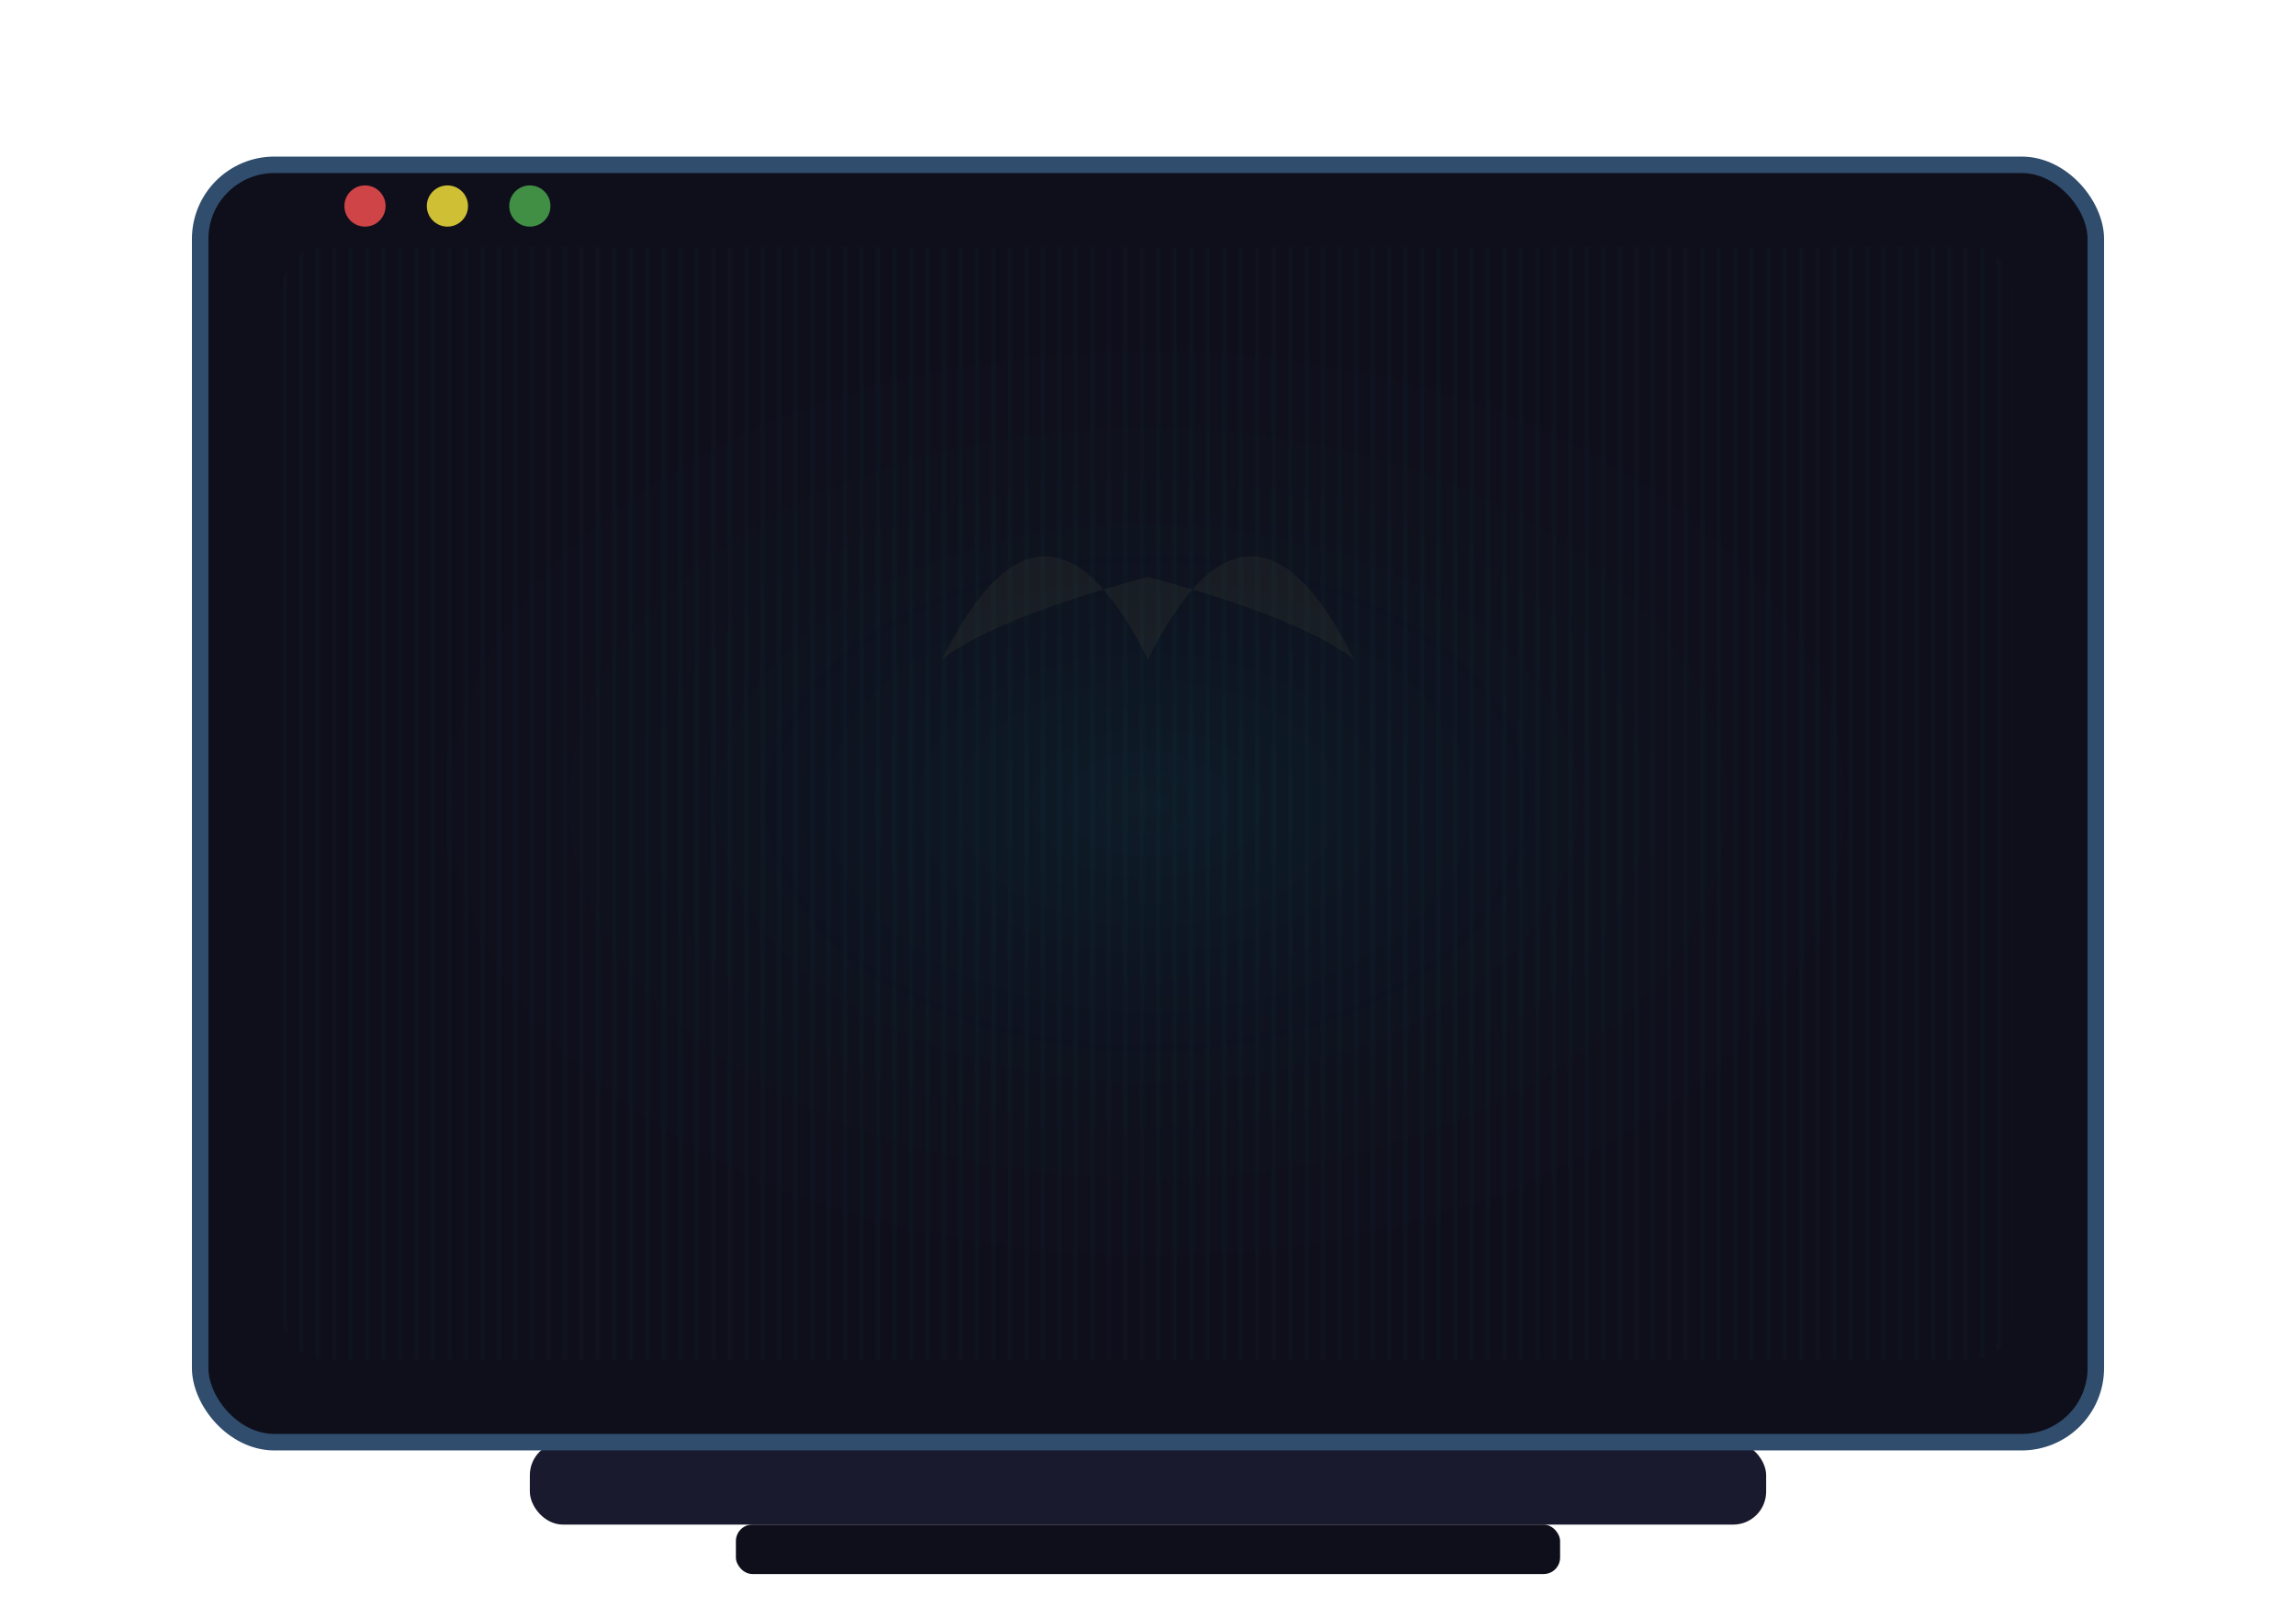 <svg xmlns="http://www.w3.org/2000/svg" width="1000" height="700" viewBox="0 0 540 390">
  <!-- Monitor Base -->
  <rect x="120" y="350" width="300" height="20" rx="8" ry="8" fill="#1a1a2e" />
  <rect x="170" y="370" width="200" height="12" rx="4" ry="4" fill="#0f0f1b" />
  

  <!-- Monitor Frame -->
  <rect x="40" y="40" width="460" height="310" rx="18" ry="18" fill="#0f0f1b" stroke="#304d6d" stroke-width="4" />
  
  <!-- Monitor Screen -->
  
  <!-- Batman Logo Watermark -->
  <path d="M270 160 Q295 110 320 160 Q307 150 270 140 Q233 150 220 160 Q245 110 270 160 Z" fill="#ffe066" fill-opacity="0.05" />
  
  <!-- Screen Glow -->
  <rect x="60" y="60" width="420" height="270" rx="10" ry="10" fill="url(#screenGlow)" opacity="0.2" />
  
  <!-- Scanlines -->
  <rect x="60" y="60" width="420" height="270" rx="10" ry="10" fill="url(#scanlines)" opacity="0.05" />
  

  <!-- Control Lights -->
  <circle cx="80" cy="50" r="5" fill="#ff5252" opacity="0.8" />
  <circle cx="100" cy="50" r="5" fill="#ffeb3b" opacity="0.8" />
  <circle cx="120" cy="50" r="5" fill="#4caf50" opacity="0.8" />
  
  <!-- Definitions -->
  <defs>
    <!-- Screen Glow Gradient -->
    <radialGradient id="screenGlow" cx="50%" cy="50%" r="50%" fx="50%" fy="50%">
      <stop offset="0%" stop-color="#00eaff" stop-opacity="0.3" />
      <stop offset="100%" stop-color="#000" stop-opacity="0" />
    </radialGradient>
    
    <!-- Scanlines Pattern -->
    <pattern id="scanlines" patternUnits="userSpaceOnUse" width="4" height="4" patternTransform="rotate(0)">
      <line x1="0" y1="0" x2="0" y2="4" stroke="#00eaff" stroke-width="1" />
    </pattern>
  </defs>
</svg>